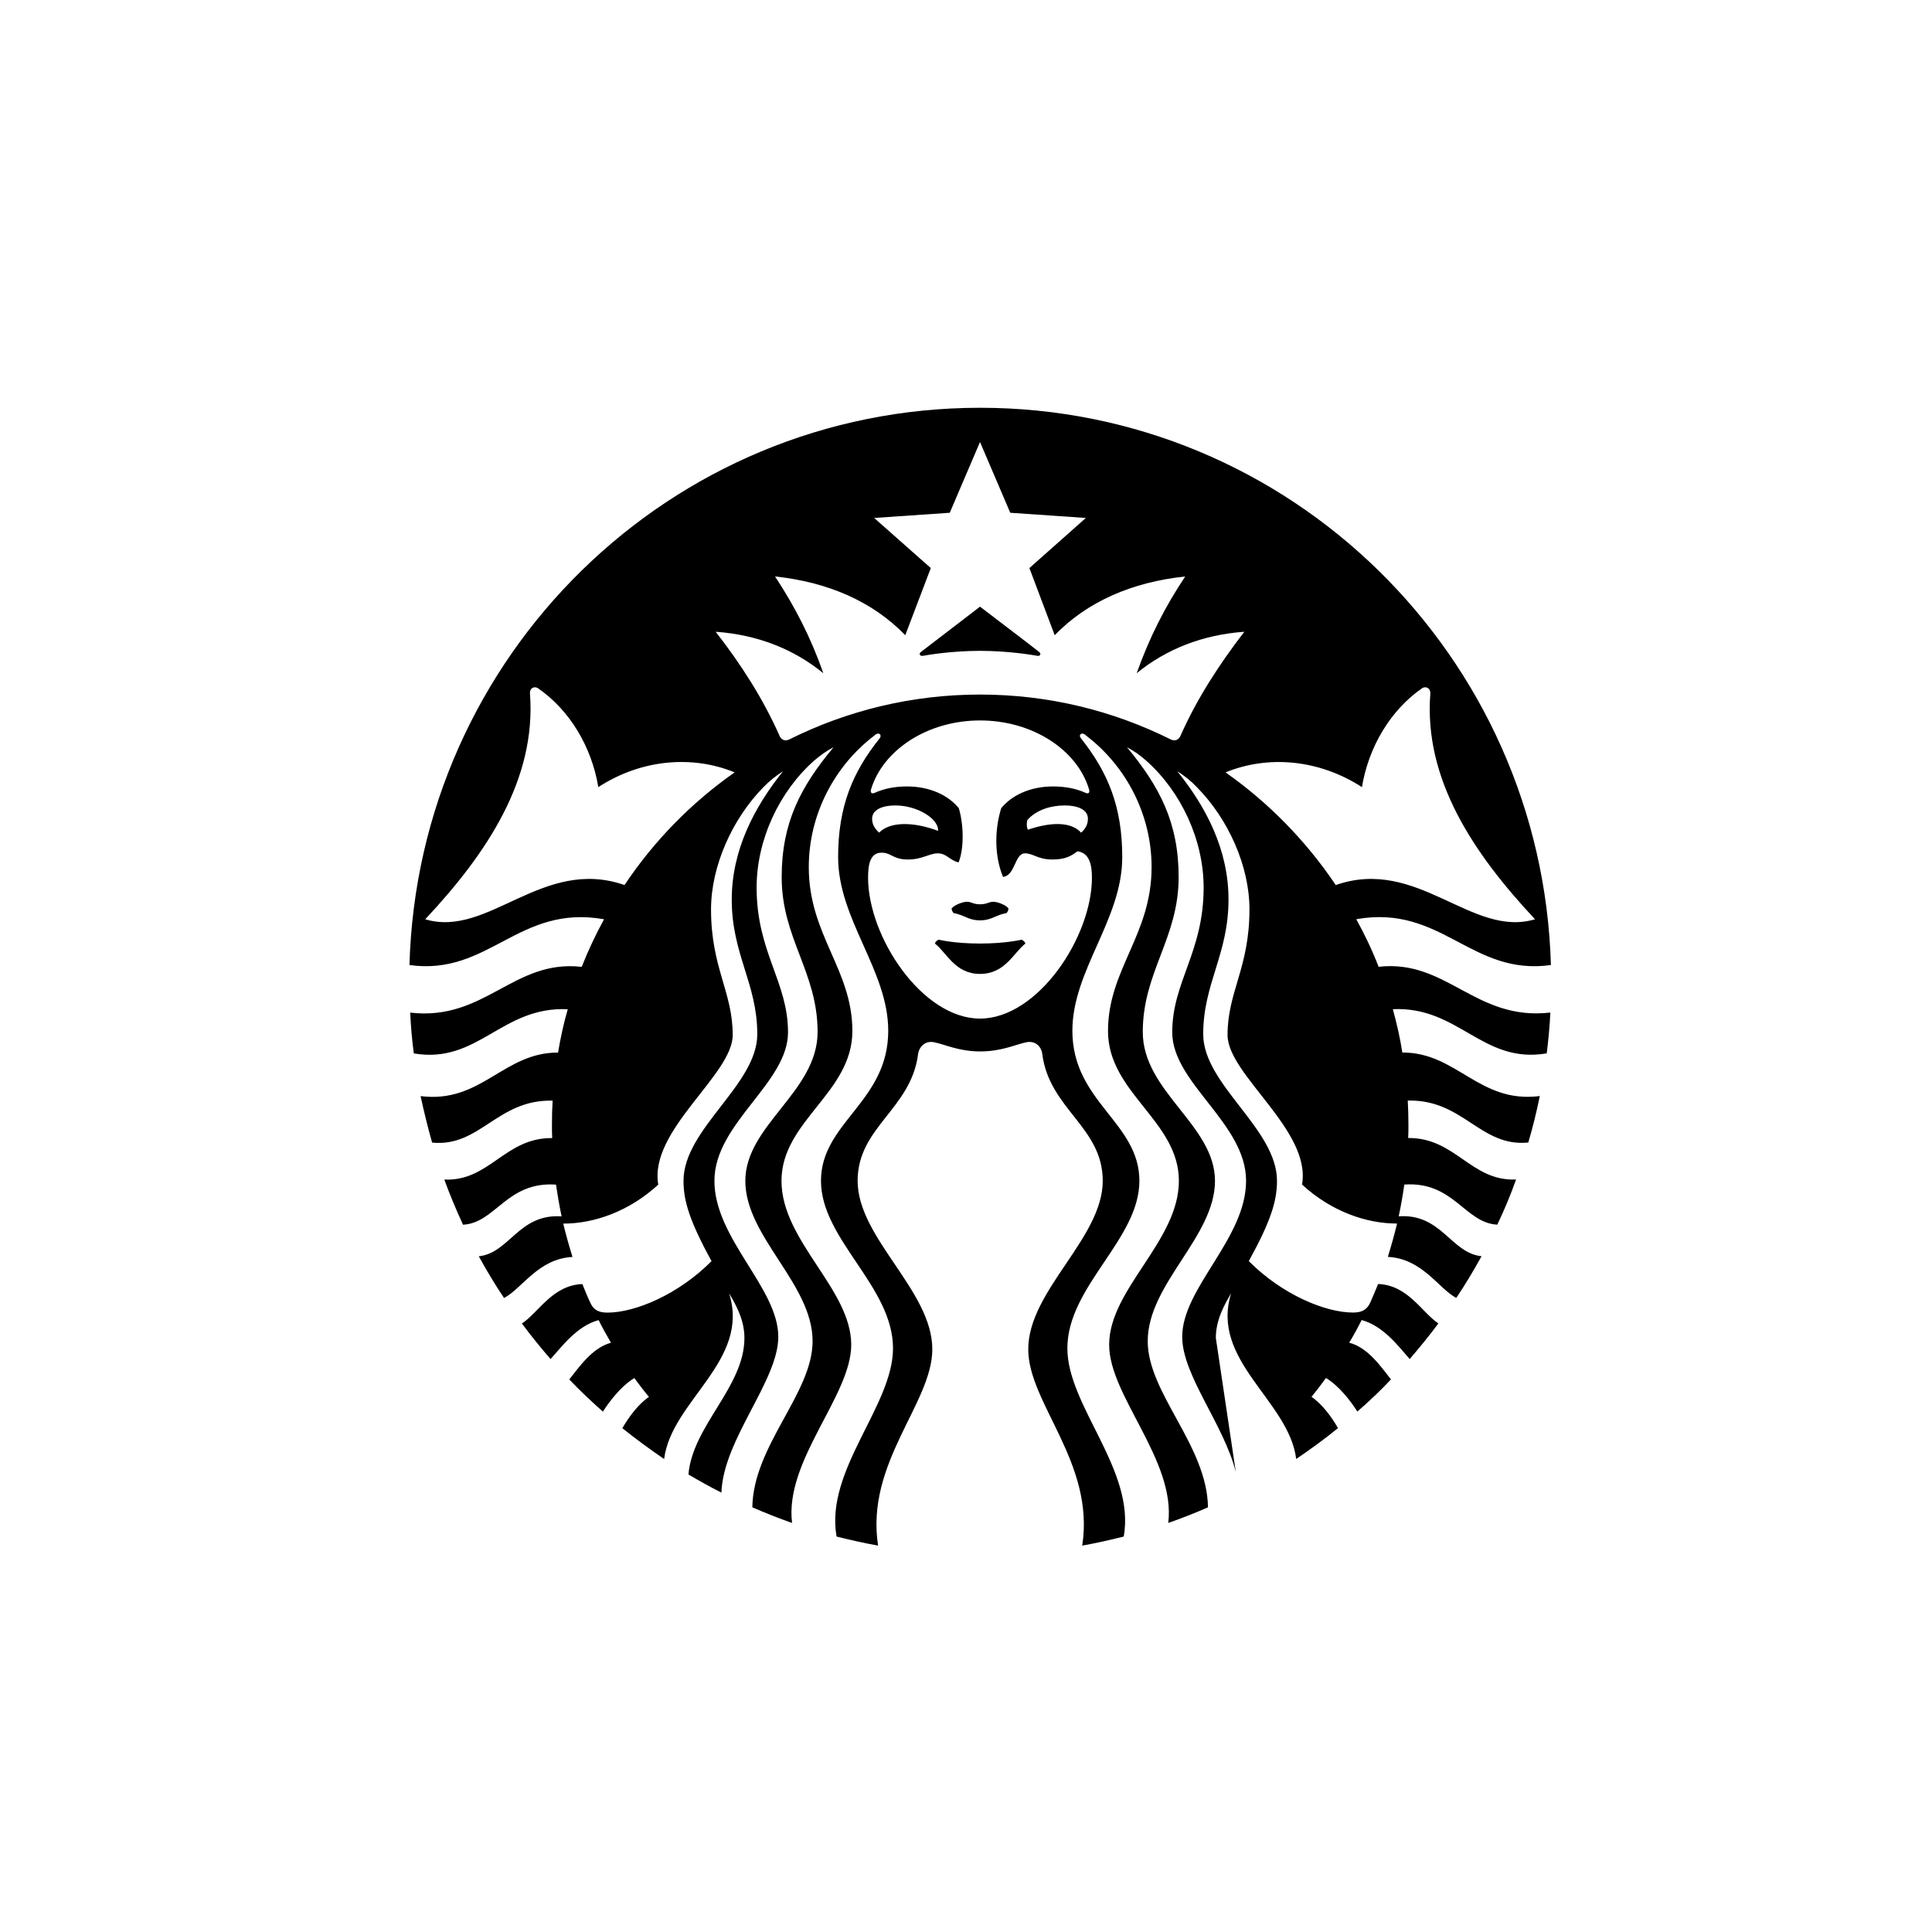 <?xml version="1.0" encoding="utf-8"?>
<!-- Generator: Adobe Illustrator 20.0.0, SVG Export Plug-In . SVG Version: 6.00 Build 0)  -->
<svg version="1.1" id="Vrstva_1" xmlns="http://www.w3.org/2000/svg" xmlns:xlink="http://www.w3.org/1999/xlink" x="0px" y="0px"
	 viewBox="0 0 32 32" style="enable-background:new 0 0 32 32;" xml:space="preserve">
<style type="text/css">
	.st0{fill-rule:evenodd;clip-rule:evenodd;}
</style>
<g>
	<path class="st0" d="M25.688,15.984c-0.146-5.122-4.322-9.23-9.455-9.23c-5.133,0-9.309,4.108-9.451,9.23
		c1.32,0.184,1.802-1.01,3.223-0.758c-0.138,0.251-0.262,0.515-0.37,0.788c-1.133-0.128-1.6,0.902-2.841,0.758
		c0.011,0.229,0.03,0.455,0.06,0.676c1.069,0.18,1.451-0.782,2.55-0.732c-0.068,0.233-0.12,0.473-0.161,0.718
		c-0.905-0.004-1.271,0.848-2.277,0.721c0.056,0.259,0.12,0.518,0.191,0.77c0.796,0.079,1.077-0.717,1.996-0.695
		c-0.008,0.131-0.011,0.263-0.011,0.398c0,0.075,0,0.15,0.004,0.222c-0.785-0.008-1.039,0.721-1.787,0.687
		c0.093,0.256,0.198,0.504,0.31,0.748c0.538-0.026,0.725-0.721,1.54-0.664c0.026,0.176,0.056,0.353,0.093,0.526
		c-0.71-0.049-0.863,0.608-1.372,0.661c0.131,0.237,0.269,0.47,0.419,0.691c0.303-0.161,0.565-0.65,1.133-0.68
		c-0.056-0.18-0.108-0.368-0.153-0.552c0.508,0,1.088-0.199,1.574-0.646c-0.157-0.901,1.233-1.818,1.233-2.478
		c0-0.717-0.359-1.112-0.359-2.08c0-0.713,0.348-1.495,0.867-2.024c0.101-0.105,0.206-0.188,0.325-0.264
		c-0.478,0.597-0.849,1.307-0.849,2.125c0,0.909,0.423,1.39,0.423,2.23c0,0.838-1.222,1.566-1.222,2.429
		c0,0.342,0.108,0.676,0.464,1.33c-0.55,0.552-1.264,0.852-1.724,0.852c-0.153,0-0.232-0.049-0.284-0.165
		c-0.049-0.101-0.09-0.207-0.131-0.308c-0.497,0.019-0.725,0.473-1.002,0.653c0.15,0.203,0.31,0.398,0.475,0.59
		c0.187-0.206,0.434-0.548,0.796-0.646c0.063,0.128,0.134,0.252,0.205,0.375c-0.31,0.083-0.527,0.402-0.691,0.608
		c0.179,0.188,0.366,0.364,0.557,0.533c0.12-0.188,0.31-0.428,0.52-0.556c0.078,0.105,0.157,0.21,0.243,0.312
		c-0.179,0.12-0.336,0.338-0.441,0.518c0.224,0.18,0.456,0.349,0.692,0.511c0.12-0.965,1.432-1.626,1.076-2.745
		c0.116,0.195,0.254,0.443,0.254,0.74c0,0.811-0.86,1.453-0.927,2.261c0.179,0.105,0.359,0.207,0.546,0.3
		c0.03-0.882,0.942-1.851,0.942-2.58c0-0.811-1.058-1.626-1.058-2.584c0-0.953,1.219-1.618,1.219-2.459
		c0-0.841-0.52-1.325-0.52-2.399c0-0.789,0.374-1.588,0.95-2.099c0.105-0.09,0.202-0.161,0.325-0.225
		c-0.546,0.654-0.86,1.25-0.86,2.152c0,1.014,0.595,1.573,0.595,2.564s-1.197,1.543-1.197,2.467c0,0.928,1.114,1.705,1.114,2.655
		c0,0.864-0.983,1.727-0.998,2.752c0.217,0.094,0.433,0.18,0.658,0.259c-0.127-1.036,0.98-2.107,0.98-2.951
		c0-0.924-1.155-1.716-1.155-2.715c0-0.995,1.174-1.457,1.174-2.482c0-1.021-0.722-1.588-0.722-2.715
		c0-0.882,0.434-1.675,1.066-2.163c0.015-0.011,0.026-0.022,0.041-0.034c0.06-0.041,0.108,0.011,0.067,0.064
		c-0.448,0.559-0.688,1.13-0.688,1.968c0,1.036,0.83,1.874,0.83,2.876c0,1.179-1.114,1.517-1.114,2.485
		c0,0.973,1.193,1.747,1.193,2.775c0,0.954-1.129,2.013-0.935,3.117c0.224,0.056,0.456,0.109,0.688,0.15
		c-0.213-1.371,0.898-2.358,0.898-3.252c0-0.972-1.237-1.84-1.237-2.79c0-0.893,0.886-1.186,1.002-2.102
		c0.019-0.124,0.12-0.218,0.254-0.195c0.183,0.033,0.412,0.154,0.774,0.154c0.363,0,0.595-0.12,0.774-0.154
		c0.139-0.023,0.239,0.071,0.254,0.195c0.116,0.916,1.002,1.209,1.002,2.102c0,0.95-1.234,1.818-1.234,2.79
		c0,0.894,1.107,1.881,0.894,3.252c0.232-0.041,0.463-0.094,0.688-0.15c0.195-1.104-0.934-2.163-0.934-3.117
		c0-1.029,1.193-1.803,1.193-2.775c0-0.969-1.11-1.306-1.11-2.485c0-1.003,0.826-1.84,0.826-2.876c0-0.838-0.239-1.409-0.684-1.968
		c-0.045-0.053,0.004-0.105,0.064-0.064c0.015,0.011,0.026,0.023,0.041,0.034c0.632,0.488,1.065,1.281,1.065,2.163
		c0,1.126-0.722,1.694-0.722,2.715c0,1.025,1.174,1.487,1.174,2.482c0,0.999-1.155,1.792-1.155,2.715
		c0,0.845,1.106,1.915,0.979,2.951c0.224-0.079,0.445-0.165,0.658-0.259c-0.015-1.025-0.998-1.889-0.998-2.752
		c0-0.95,1.114-1.728,1.114-2.655c0-0.924-1.196-1.476-1.196-2.467s0.594-1.551,0.594-2.564c0-0.902-0.314-1.498-0.856-2.152
		c0.119,0.064,0.22,0.135,0.321,0.225c0.575,0.511,0.949,1.311,0.949,2.099c0,1.074-0.52,1.558-0.52,2.399
		c0,0.841,1.223,1.506,1.223,2.459c0,0.958-1.058,1.773-1.058,2.584c0,0.636,0.692,1.455,0.888,2.24l-0.331-2.222
		c0-0.297,0.139-0.544,0.254-0.74c-0.351,1.119,0.957,1.78,1.077,2.745c0.239-0.161,0.471-0.33,0.692-0.511
		c-0.101-0.18-0.262-0.398-0.438-0.518c0.082-0.101,0.164-0.207,0.239-0.312c0.213,0.128,0.4,0.368,0.52,0.556
		c0.194-0.169,0.381-0.345,0.557-0.533c-0.164-0.206-0.378-0.526-0.692-0.608c0.075-0.124,0.142-0.248,0.206-0.375
		c0.362,0.098,0.613,0.439,0.796,0.646c0.164-0.191,0.325-0.387,0.475-0.59c-0.273-0.18-0.501-0.634-0.998-0.653
		c-0.041,0.101-0.086,0.206-0.13,0.308c-0.056,0.117-0.135,0.165-0.285,0.165c-0.463,0-1.178-0.3-1.727-0.852
		c0.359-0.653,0.467-0.988,0.467-1.33c0-0.863-1.222-1.592-1.222-2.429c0-0.841,0.419-1.321,0.419-2.23
		c0-0.819-0.366-1.528-0.849-2.125c0.12,0.076,0.225,0.158,0.325,0.264c0.523,0.529,0.871,1.31,0.871,2.024
		c0,0.969-0.363,1.363-0.363,2.08c0,0.661,1.391,1.577,1.234,2.478c0.486,0.447,1.065,0.646,1.574,0.646
		c-0.045,0.184-0.097,0.371-0.153,0.552c0.572,0.03,0.834,0.519,1.133,0.68c0.15-0.221,0.288-0.454,0.419-0.691
		c-0.508-0.052-0.662-0.71-1.372-0.661c0.037-0.173,0.067-0.349,0.093-0.526c0.819-0.057,1.002,0.638,1.54,0.664
		c0.116-0.244,0.221-0.492,0.311-0.748c-0.748,0.034-1.002-0.694-1.787-0.687c0.004-0.072,0.004-0.147,0.004-0.222
		c0-0.135-0.004-0.266-0.011-0.398c0.919-0.023,1.2,0.773,1.996,0.695c0.075-0.252,0.138-0.511,0.191-0.77
		c-1.006,0.128-1.372-0.725-2.277-0.721c-0.037-0.244-0.094-0.485-0.157-0.718c1.095-0.049,1.481,0.913,2.549,0.732
		c0.027-0.222,0.049-0.447,0.06-0.676c-1.245,0.143-1.712-0.886-2.845-0.758c-0.105-0.274-0.232-0.537-0.37-0.788
		C23.881,14.974,24.364,16.169,25.688,15.984z M10.344,14.659c-1.361-0.473-2.254,0.882-3.301,0.567
		c1.017-1.085,1.843-2.317,1.735-3.74c-0.008-0.083,0.067-0.132,0.138-0.083c0.519,0.361,0.882,0.962,0.994,1.634
		c0.718-0.466,1.563-0.53,2.258-0.244C11.45,13.296,10.83,13.93,10.344,14.659z M18.038,13.075c0.015,0.049-0.004,0.082-0.06,0.056
		c-0.157-0.071-0.34-0.105-0.535-0.105c-0.359,0-0.673,0.132-0.86,0.36c-0.116,0.379-0.108,0.804,0.03,1.138
		c0.206-0.022,0.191-0.39,0.363-0.39c0.142,0,0.209,0.102,0.456,0.102c0.225,0,0.315-0.064,0.415-0.136
		c0.194,0.026,0.239,0.218,0.239,0.436c0,0.984-0.897,2.335-1.854,2.335c-0.957,0-1.854-1.352-1.854-2.335
		c0-0.218,0.034-0.413,0.224-0.413c0.161,0,0.188,0.113,0.434,0.113c0.243,0,0.355-0.102,0.497-0.102
		c0.146,0,0.198,0.117,0.344,0.15c0.093-0.229,0.086-0.623,0.004-0.898c-0.187-0.229-0.501-0.36-0.86-0.36
		c-0.194,0-0.374,0.034-0.531,0.105c-0.056,0.026-0.078-0.007-0.063-0.056c0.194-0.646,0.927-1.142,1.806-1.142
		S17.847,12.428,18.038,13.075z M18.019,13.559c0,0.083-0.026,0.154-0.112,0.233c-0.165-0.184-0.501-0.18-0.882-0.049
		c-0.023-0.045-0.023-0.117-0.008-0.162c0.157-0.176,0.404-0.24,0.613-0.24C17.892,13.341,18.019,13.431,18.019,13.559z
		 M14.445,13.559c0-0.128,0.131-0.218,0.389-0.218c0.359,0,0.718,0.222,0.703,0.42c-0.404-0.15-0.792-0.158-0.976,0.03
		C14.475,13.713,14.445,13.641,14.445,13.559z M19.552,12.188c-0.03,0.071-0.097,0.094-0.168,0.056
		c-0.949-0.473-2.019-0.74-3.152-0.74c-1.133,0-2.202,0.267-3.152,0.74c-0.071,0.038-0.138,0.015-0.168-0.056
		c-0.273-0.616-0.639-1.186-1.058-1.724c0.695,0.049,1.297,0.289,1.783,0.687c-0.206-0.59-0.471-1.104-0.8-1.603
		c0.882,0.094,1.619,0.417,2.157,0.973l0.423-1.112l-0.938-0.83l1.252-0.086l0.501-1.172l0.501,1.172l1.252,0.086l-0.935,0.83
		l0.419,1.112c0.539-0.556,1.279-0.879,2.162-0.973c-0.333,0.499-0.595,1.014-0.804,1.603c0.486-0.398,1.091-0.638,1.783-0.687
		C20.195,11.002,19.825,11.572,19.552,12.188z M22.124,14.659c-0.489-0.728-1.11-1.363-1.825-1.866
		c0.696-0.285,1.537-0.222,2.259,0.244c0.112-0.672,0.474-1.273,0.991-1.634c0.071-0.049,0.146,0,0.142,0.083
		c-0.112,1.423,0.718,2.655,1.734,3.74C24.375,15.541,23.481,14.186,22.124,14.659z"/>
	<path class="st0" d="M16.232,10.048c0,0-0.946,0.725-0.979,0.751c-0.037,0.026-0.019,0.071,0.03,0.064
		c0.082-0.015,0.482-0.083,0.949-0.083c0.468,0,0.868,0.068,0.953,0.083c0.045,0.007,0.064-0.038,0.027-0.064
		C17.182,10.772,16.232,10.048,16.232,10.048z"/>
	<path class="st0" d="M16.232,14.978c-0.116,0-0.138-0.042-0.217-0.042c-0.075,0-0.22,0.06-0.254,0.113
		c0.004,0.03,0.015,0.053,0.034,0.075c0.168,0.026,0.243,0.12,0.437,0.12c0.194,0,0.269-0.094,0.438-0.12
		c0.022-0.022,0.03-0.045,0.034-0.075c-0.03-0.053-0.176-0.113-0.251-0.113C16.374,14.937,16.348,14.978,16.232,14.978z"/>
	<path class="st0" d="M15.548,15.564c0,0-0.052,0.019-0.063,0.064c0.198,0.154,0.333,0.503,0.747,0.503
		c0.415,0,0.554-0.349,0.752-0.503c-0.015-0.045-0.063-0.064-0.063-0.064s-0.262,0.064-0.688,0.064
		C15.806,15.628,15.548,15.564,15.548,15.564z"/>
</g>
</svg>
